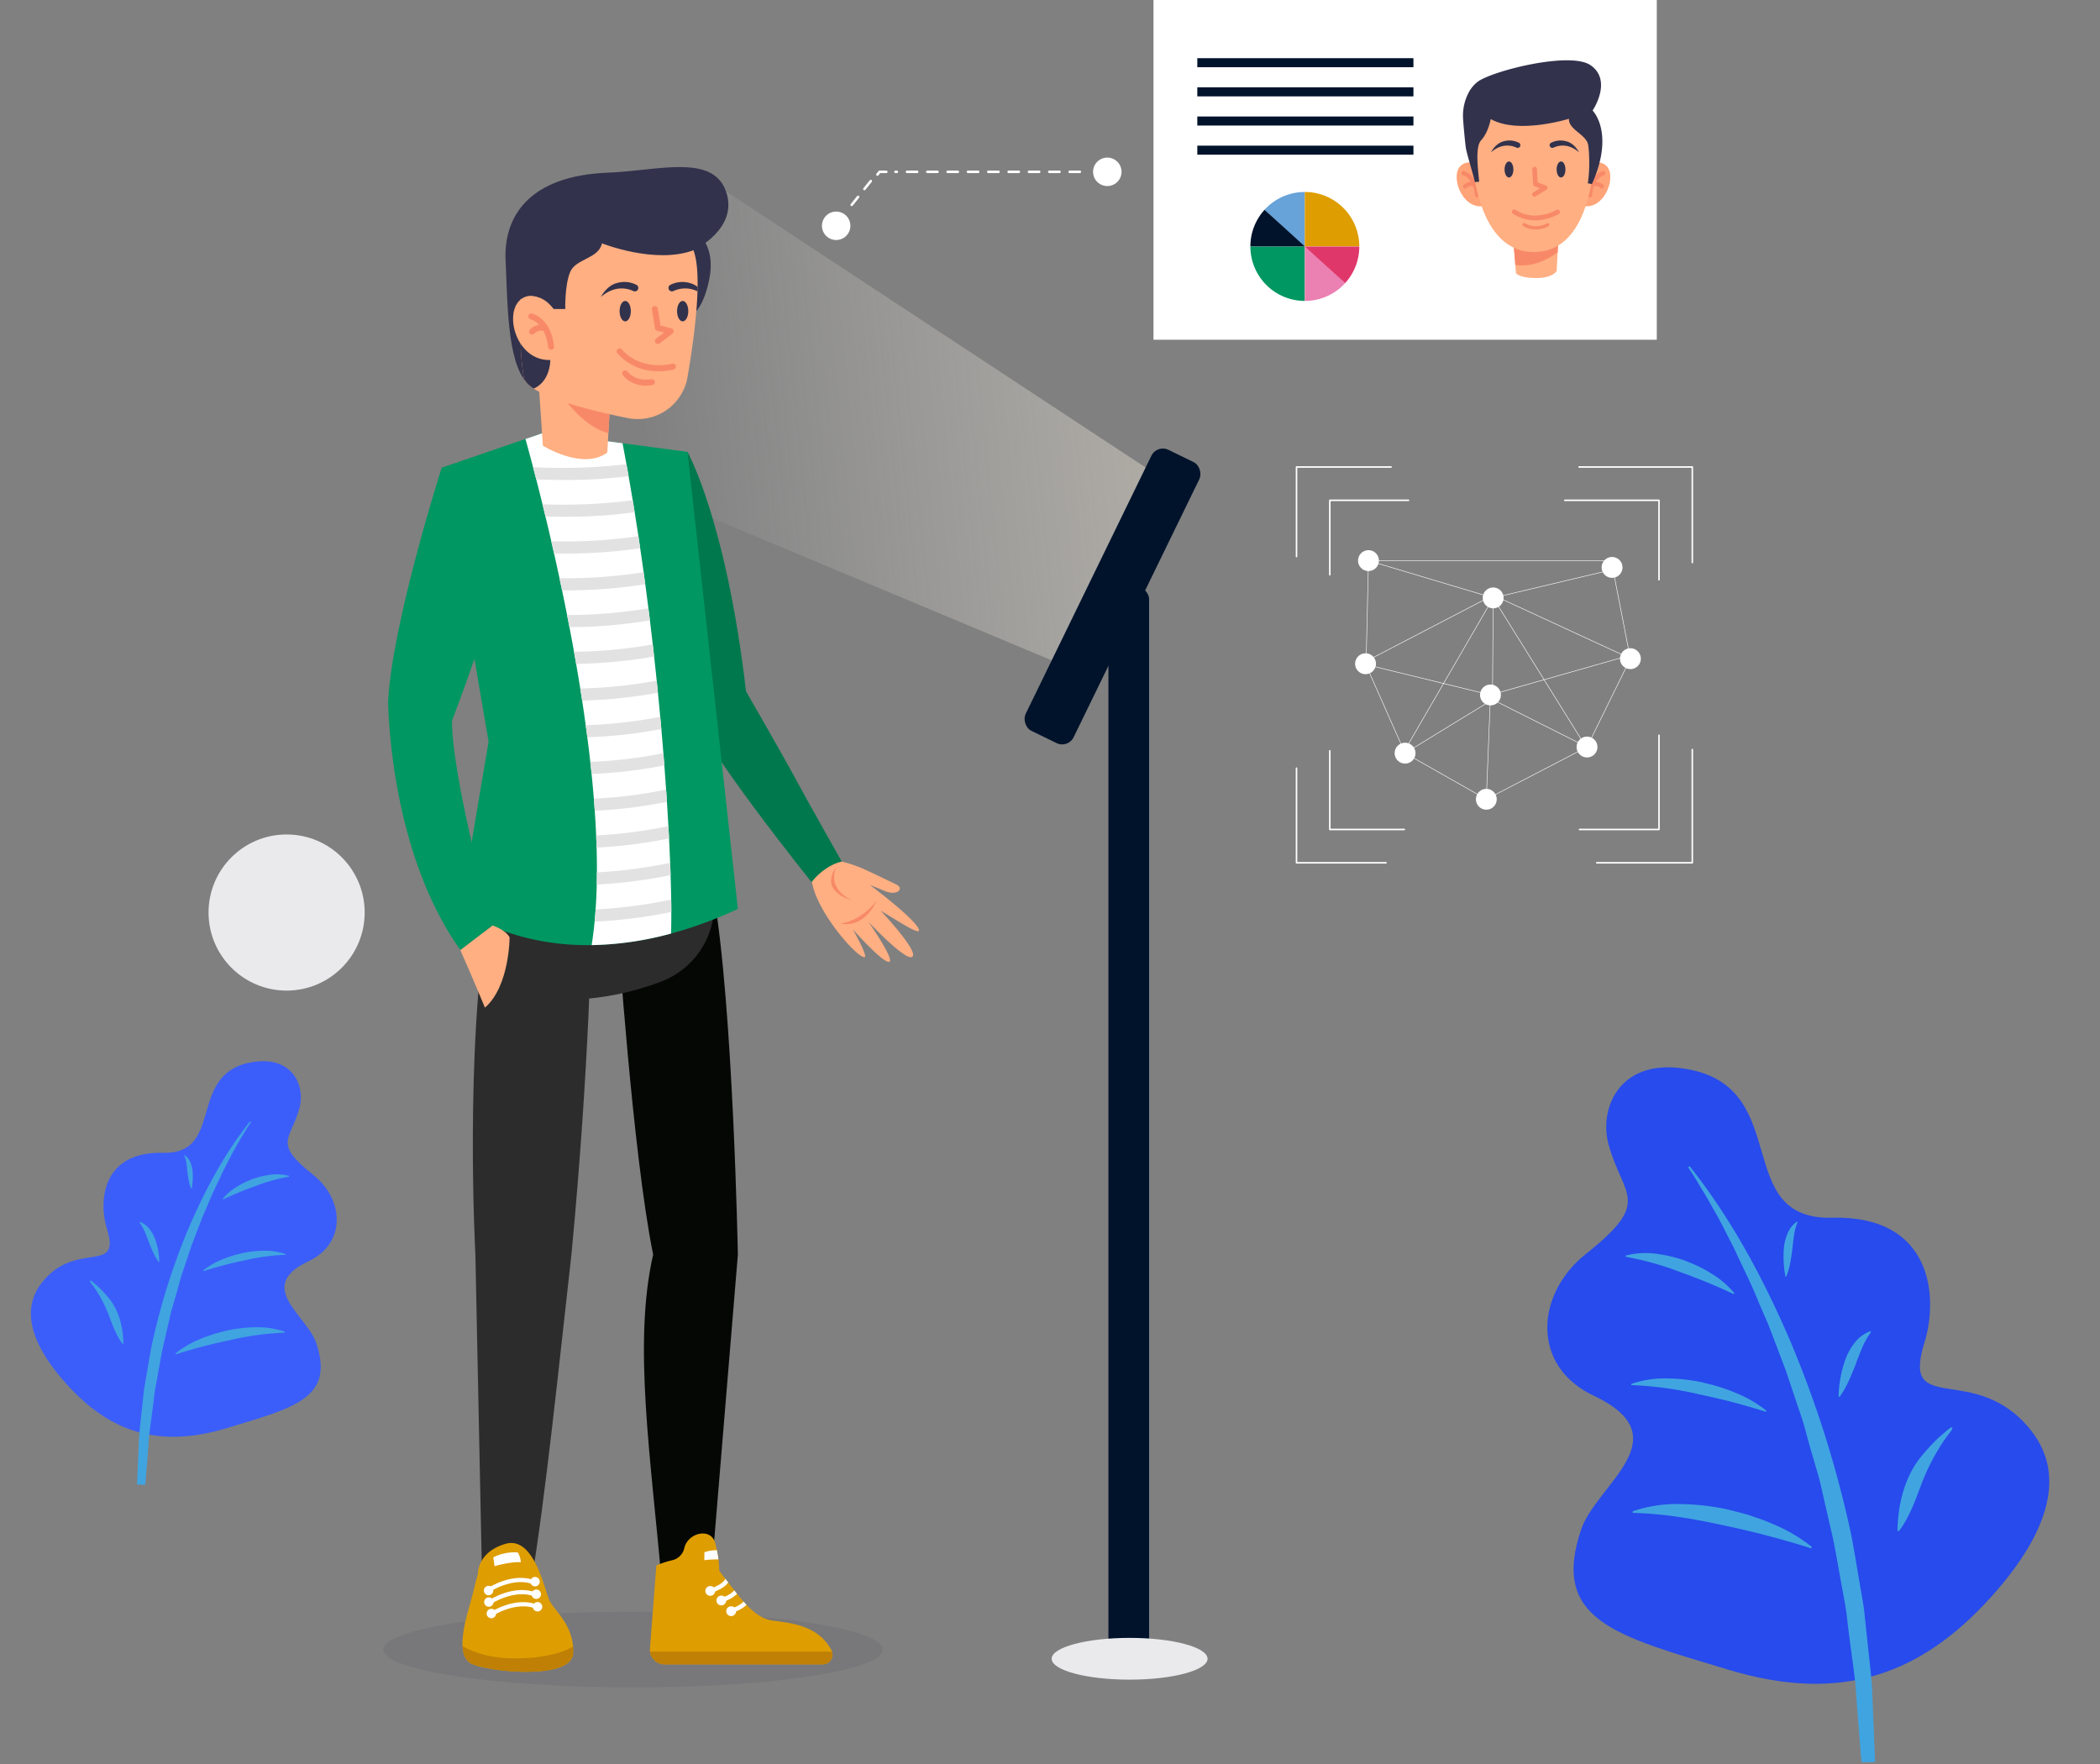 <svg xmlns="http://www.w3.org/2000/svg" width="826.205" height="694.081" viewBox="0 0 826.205 694.081">
    <rect x="0" y="0" width="826.205" height="694.081" fill="#808080" stroke="none"/>
    <defs>
        <style>
            .cls-1,.cls-19{fill:#eaeaed}.cls-2{opacity:.53;fill:url(#linear-gradient)}.cls-3{fill:#274bec}.cls-4{fill:#40a4e1}.cls-5{fill:#3b5efa}.cls-17,.cls-6{fill:#32324c}.cls-6{opacity:.1}.cls-7{fill:#ffaf82}.cls-8{fill:#f88968}.cls-9{fill:#00784e}.cls-10{fill:#050705}.cls-11{fill:#de9d01}.cls-12{fill:#bf8005}.cls-13{fill:#fff}.cls-14{fill:#2c2c2c}.cls-15{fill:#009762}.cls-16{fill:#e2e2e2}.cls-18{fill:#00132b}.cls-19{mix-blend-mode:multiply;isolation:isolate}.cls-20,.cls-21,.cls-22{fill:none;stroke:#fff}.cls-20,.cls-22{stroke-linecap:round;stroke-linejoin:round}.cls-20{stroke-width:.601px}.cls-21{stroke-miterlimit:10;stroke-width:.204px}.cls-22{stroke-dasharray:4 4}.cls-23{fill:#67a2d8}.cls-24{fill:#eb80b2}.cls-25{fill:#e0376b}.cls-26{fill:#ffa378}
        </style>
        <linearGradient id="linear-gradient" x1=".509" x2=".521" y1=".917" y2="-.349" gradientUnits="objectBoundingBox">
            <stop offset="0" stop-color="#fff" stop-opacity="0"/>
            <stop offset="1" stop-color="#f5ead4"/>
        </linearGradient>
    </defs>
    <g id="Illustration" transform="translate(-1023.91 -343.273)">
        <ellipse id="Ellipse_20" cx="30.712" cy="30.712" class="cls-1" data-name="Ellipse 20" rx="30.712" ry="30.712" transform="translate(1105.96 671.579)"/>
        <path id="Path_253" d="M-502.983-6078.141L-630.6-5922.629-525.7-5862l94.538-172.4z" class="cls-2" data-name="Path 253" transform="rotate(83.98 -3183.307 -1675.917)"/>
        <g id="Group_179" data-name="Group 179" transform="translate(1323.805 5966.908)">
            <path id="Path_244" d="M42.187.115C14.01-1.764 8.118 19.735 14.145 33.722c8.54 19.815 20.354 19.47-2.931 43.961-17.185 18.069-15.414 46.525 10.84 54.689 36.7 11.416 6.052 34.439 2.528 52.628-7.273 37.565 19.989 39.763 64.9 46.757 46.113 7.182 75.481-8.786 98.331-42.523 16.874-24.907 24.407-50.241 6.581-67.234-25.6-24.4-51.432 2.579-46.351-28.4 3.042-18.543-3.836-50.074-42.759-43.61S82.769 2.825 42.187.115z" class="cls-3" data-name="Path 244" transform="rotate(8 37405.792 -290.075)"/>
            <path id="Path_245" d="M105.419 222.061l-1.8-9.822-3.6-19.648c-1.434-6.5-3.187-12.93-4.77-19.4l-2.43-9.688c-.876-3.213-1.984-6.356-2.966-9.536-2.054-6.334-3.98-12.72-6.143-19.014a425.617 425.617 0 0 0-34.269-72.075C35.645 40.133 19.858 18.391.482 0L0 .551q3.331 3.7 6.393 7.642c2.14 2.524 4.154 5.157 6.153 7.79 2.05 2.593 3.962 5.291 5.842 8.015 1.861 2.731 3.868 5.339 5.588 8.171 3.614 5.516 7.359 10.916 10.622 16.646 1.67 2.832 3.416 5.61 5.132 8.406l4.763 8.627 4.737 8.62 4.394 8.8 4.4 8.79c1.474 2.923 2.647 5.994 3.991 8.986 1.275 3.017 2.658 5.983 4 8.971l2.018 4.477c.637 1.507 1.181 3.053 1.778 4.581l7.012 18.352c2.187 6.175 4.14 12.433 6.222 18.649 1 3.118 2.123 6.2 3.013 9.359.83 3.173 1.641 6.349 2.536 9.5 1.709 6.335 3.6 12.629 5.172 19.011 1.308 6.436 2.735 12.854 4.187 19.275l2.162 9.648" class="cls-4" data-name="Path 245" transform="rotate(8 37113.123 22.753)"/>
            <path id="Path_246" d="M54.11 7.691a48.762 48.762 0 0 0-13.028-5.27c-2.224-.666-4.5-1.01-6.766-1.46C32.042.6 29.742.4 27.453.147a71.43 71.43 0 0 0-13.9.42A40.655 40.655 0 0 0 0 4.638l.062.482A139.663 139.663 0 0 1 27.1 5.008a261.572 261.572 0 0 1 26.92 3.161z" class="cls-4" data-name="Path 246" transform="rotate(8 36521.918 -92.416)"/>
            <path id="Path_247" d="M44.338 11.038a35.958 35.958 0 0 0-10.021-6.346 51.52 51.52 0 0 0-5.4-2.09c-1.84-.58-3.716-1.018-5.588-1.5A54.056 54.056 0 0 0 11.731.02 30.912 30.912 0 0 0 0 2.378v.489A115.833 115.833 0 0 1 22.318 5.88a218.006 218.006 0 0 1 21.864 5.62z" class="cls-4" data-name="Path 247" transform="rotate(8 36865.66 -134.48)"/>
            <path id="Path_248" d="M.786 27.287a38.214 38.214 0 0 0 2.824-7.3 121.208 121.208 0 0 0 1.728-6.671c.141-1.112.489-2.119.706-3.169L6.4 8.584a12.86 12.86 0 0 0 .409-1.528A33.517 33.517 0 0 1 9.41.395L9.2 0a13.925 13.925 0 0 0-5.447 5.241A24.051 24.051 0 0 0 .982 12.3 45.818 45.818 0 0 0 .34 27.337z" class="cls-4" data-name="Path 248" transform="rotate(8 36688.943 502.056)"/>
            <path id="Path_249" d="M71.733 10.194a64.6 64.6 0 0 0-17.273-6.98c-2.948-.887-5.965-1.34-8.967-1.938C42.476.8 39.433.524 36.391.19a95.584 95.584 0 0 0-18.417.558A54.025 54.025 0 0 0 0 6.145l.083.641C11.977 5.388 24 5.717 35.932 6.641a348.29 348.29 0 0 1 35.678 4.187z" class="cls-4" data-name="Path 249" transform="rotate(8 36174.591 -62.782)"/>
            <path id="Path_251" d="M2.512 22.031a28.041 28.041 0 0 0 .814-5.979c.109-1.869.048-3.643.059-5.36-.1-1.72-.113-3.376-.113-5.005A21.389 21.389 0 0 1 3.939.254L3.718 0A10.471 10.471 0 0 0 .712 4.973 19.113 19.113 0 0 0 0 10.764a41.681 41.681 0 0 0 2.19 11.372z" class="cls-4" data-name="Path 251" transform="rotate(8 36980.108 313.122)"/>
            <path id="Path_250" d="M1.074 43.293C4.3 37.668 5.685 30.8 7.108 24.547a83.459 83.459 0 0 1 6.265-18.359q1.125-2.3 2.409-4.527c.456-.789.9-2.224-.268-1.427A11.842 11.842 0 0 0 13.75 2.1c-1.007 1.123-2.065 2.245-2.97 3.455a81.055 81.055 0 0 0-5.472 8.075C.172 22.562-.737 33.275.484 43.358z" class="cls-4" data-name="Path 250" transform="rotate(8 36437.495 701.003)"/>
        </g>
        <g id="Group_180" data-name="Group 180" transform="translate(1023.91 757.736)">
            <path id="Path_244-2" d="M25.7 142.17c-17.164 1.146-20.754-11.954-17.082-20.476 5.2-12.073 12.4-11.863-1.786-26.785-10.471-11.01-9.39-28.348 6.6-33.322C35.8 54.631 17.125 40.6 14.978 29.52 10.547 6.631 27.157 5.292 54.523 1.031c28.1-4.376 45.991 5.354 59.913 25.91 10.281 15.176 14.871 30.612 4.01 40.966-15.6 14.867-31.338-1.571-28.242 17.305 1.854 11.3-2.337 30.51-26.053 26.571S50.432 140.52 25.7 142.17z" class="cls-5" data-name="Path 244" transform="rotate(172 66.71 75.437)"/>
            <path id="Path_245-2" d="M64.232.492l-1.1 5.985-2.2 11.972C60.065 22.41 59 26.327 58.033 30.27l-1.481 5.9c-.534 1.957-1.209 3.873-1.807 5.81-1.251 3.86-2.425 7.75-3.743 11.585a259.33 259.33 0 0 1-20.878 43.918C21.719 111.342 12.1 124.589.293 135.795L0 135.459q2.029-2.254 3.9-4.656c1.3-1.538 2.531-3.142 3.749-4.747 1.249-1.58 2.414-3.224 3.56-4.883s2.357-3.253 3.405-4.979c2.2-3.361 4.484-6.651 6.472-10.142 1.018-1.726 2.081-3.418 3.127-5.122l2.9-5.257L30 90.422l2.677-5.362 2.677-5.36c.9-1.781 1.613-3.652 2.432-5.475.777-1.838 1.62-3.646 2.434-5.466l1.229-2.728c.388-.918.719-1.86 1.083-2.792l4.272-11.182C48.138 48.3 49.328 44.486 50.6 40.7c.607-1.9 1.293-3.78 1.836-5.7.506-1.933 1-3.868 1.545-5.791 1.042-3.86 2.2-7.695 3.151-11.583.8-3.921 1.666-7.832 2.551-11.744L61 0" class="cls-4" data-name="Path 245" transform="rotate(172 53.157 84.684)"/>
            <path id="Path_246-2" d="M32.969.291A29.71 29.71 0 0 1 25.031 3.5c-1.355.406-2.741.616-4.122.889-1.386.221-2.787.344-4.182.5a43.522 43.522 0 0 1-8.467-.257A24.771 24.771 0 0 1 0 2.152l.038-.293a85.1 85.1 0 0 0 16.476.068A159.376 159.376 0 0 0 32.914 0z" class="cls-4" data-name="Path 246" transform="rotate(172 53.49 44.465)"/>
            <path id="Path_247-2" d="M27.015.283a21.909 21.909 0 0 1-6.106 3.866 31.391 31.391 0 0 1-3.293 1.273c-1.121.353-2.264.62-3.4.914A32.936 32.936 0 0 1 7.147 7 18.835 18.835 0 0 1 0 5.559v-.3a70.577 70.577 0 0 0 13.6-1.834A132.832 132.832 0 0 0 26.92 0z" class="cls-4" data-name="Path 247" transform="rotate(172 55.353 30.834)"/>
            <path id="Path_248-2" d="M.479.031A23.284 23.284 0 0 1 2.2 4.48c.4 1.412.759 2.763 1.053 4.065.086.678.3 1.291.43 1.931l.216.951a7.835 7.835 0 0 1 .249.931 20.422 20.422 0 0 0 1.585 4.058l-.128.241a8.485 8.485 0 0 1-3.319-3.193A14.654 14.654 0 0 1 .6 9.16 27.917 27.917 0 0 1 .207 0z" class="cls-4" data-name="Path 248" transform="rotate(172 28.57 43.188)"/>
            <path id="Path_249-2" d="M43.707.386a39.36 39.36 0 0 1-10.524 4.253c-1.8.541-3.634.816-5.464 1.181-1.838.291-3.692.459-5.546.662a58.239 58.239 0 0 1-11.221-.34A32.918 32.918 0 0 1 0 2.853l.051-.391a112.686 112.686 0 0 0 21.843.088A212.214 212.214 0 0 0 43.632 0z" class="cls-4" data-name="Path 249" transform="rotate(172 52.284 60.073)"/>
            <path id="Path_251-2" d="M1.53.064a17.085 17.085 0 0 1 .5 3.643c.067 1.139.029 2.22.036 3.266a47.985 47.985 0 0 0-.072 3.05 13.032 13.032 0 0 0 .406 3.31l-.135.154a6.38 6.38 0 0 1-1.831-3.03A11.646 11.646 0 0 1 0 6.929 25.4 25.4 0 0 1 1.334 0z" class="cls-4" data-name="Path 251" transform="rotate(172 36.508 29.198)"/>
            <path id="Path_250-2" d="M.654.04c1.966 3.427 2.81 7.609 3.677 11.422a50.852 50.852 0 0 0 3.817 11.186q.685 1.4 1.468 2.758c.278.481.547 1.355-.163.869a7.216 7.216 0 0 1-1.075-1.139c-.613-.684-1.258-1.368-1.809-2.105a49.387 49.387 0 0 1-3.334-4.919C.1 12.671-.449 6.144.295 0z" class="cls-4" data-name="Path 250" transform="rotate(172 20.434 58.782)"/>
        </g>
        <g id="Group_561" data-name="Group 561" transform="translate(927.636 341.75)">
            <ellipse id="Ellipse_44" cx="98.255" cy="14.907" class="cls-6" data-name="Ellipse 44" rx="98.255" ry="14.907" transform="translate(247.096 635.598)"/>
            <g id="Group_560" data-name="Group 560" transform="translate(248.979 67.25)">
                <g id="Group_559" data-name="Group 559">
                    <g id="Group_443" data-name="Group 443" transform="translate(111.002 112.057)">
                        <g id="Group_442" data-name="Group 442" transform="translate(55.563 160.715)">
                            <path id="Path_21899" d="M351.1 236.506a56.564 56.564 0 0 1 10.3 3.281c4.614 2.1 10.148 4.809 12.97 6.161 3.394 1.624.445 4.633-4.372 2.641s-5.927-2.424-5.927-2.424 16.156 12.1 18.894 16.786c2.5 4.276-6.743-1.953-14.674-6.68 0 0 13.573 14.4 12.736 17.658-1.1 4.277-17.489-13.215-17.489-13.215s10.169 14.7 8.243 15.666c-2.148 1.083-14.4-12.688-14.4-12.688s6.093 10.712 4.588 10.9c-2.98.371-20.3-19.329-20.885-31.308.01.002 7.095-6.784 10.016-6.778z" class="cls-7" data-name="Path 21899" transform="translate(-341.094 -236.506)"/>
                            <path id="Path_21900" d="M362.431 246.278s-5.444 7.761-14.155 9.072c0 0 8.509 2.702 14.155-9.072z" class="cls-8" data-name="Path 21900" transform="translate(-336.702 -230.53)"/>
                            <path id="Path_21901" d="M354.287 251.308s-10.259-4.174-6.327-13.125c0 0-7.67 8.646 6.327 13.125z" class="cls-8" data-name="Path 21901" transform="translate(-338.177 -235.48)"/>
                        </g>
                        <path id="Path_21902" d="M336.417 230.968c-7.818-67.261-23.033-94.186-23.033-94.186-13.766 56.316-3.02 86.937 1.607 101.625s47.189 67.624 47.189 67.624c3.286-4.126 7.686-7.123 11.9-8.09 0 0-13.484-23.777-18.261-32.682s-19.402-34.291-19.402-34.291z" class="cls-9" data-name="Path 21902" transform="translate(-306.617 -136.782)"/>
                    </g>
                    <g id="Group_519" data-name="Group 519" transform="translate(29.247 277.767)">
                        <g id="Group_477" data-name="Group 477" transform="translate(60.952 8.122)">
                            <g id="Group_444" data-name="Group 444">
                                <path id="Path_21903" d="M341.108 386.625l-10.8 130.45h-19.033c-4.4-50.839-11.508-95.38-3.5-130.45-8.069-39.534-14.066-129.269-14.066-129.269 14.522-6.648 37.81-12.711 37.81-12.711 7.726 43.877 9.589 141.98 9.589 141.98z" class="cls-10" data-name="Path 21903" transform="translate(-293.709 -244.645)"/>
                            </g>
                            <g id="Group_476" data-name="Group 476" transform="translate(12.787 251.708)">
                                <g id="Group_446" data-name="Group 446">
                                    <g id="Group_445" data-name="Group 445">
                                        <path id="Path_21904" d="M369.646 452.3h-62.237a5.767 5.767 0 0 1-5.749-6.206l2.529-32.688a36.462 36.462 0 0 1 6.216-2.053 6.3 6.3 0 0 0 4.616-4.185c.045-.155.085-.316.126-.475 1.429-6.29 10.5-8.292 12.174-2.143.218.794.406 1.566.567 2.309.04.184.081.372.114.55.269 1.322.463 2.538.6 3.6.006.023.006.045.011.068a34.989 34.989 0 0 1 .309 4.443q1.235 1.571 2.39 3.088c.395.5.772 1.007 1.151 1.5.817 1.064 1.612 2.1 2.395 3.094.361.469.72.92 1.081 1.367a76.766 76.766 0 0 0 2.567 3.059c.384.435.767.859 1.162 1.265 3.209 3.373 6.445 5.678 10.271 6.209 6.748.927 17.773 1.671 23.1 11.576a3.494 3.494 0 0 1 .269.629 3.839 3.839 0 0 1-3.662 4.993z" class="cls-11" data-name="Path 21904" transform="translate(-301.643 -400.831)"/>
                                    </g>
                                </g>
                                <g id="Group_448" data-name="Group 448" transform="translate(.053 46.477)">
                                    <g id="Group_447" data-name="Group 447">
                                        <path id="Path_21905" d="M369.626 434.663h-62.237a5.762 5.762 0 0 1-5.713-4.993h71.61a3.839 3.839 0 0 1-3.66 4.993z" class="cls-12" data-name="Path 21905" transform="translate(-301.676 -429.67)"/>
                                    </g>
                                </g>
                                <g id="Group_456" data-name="Group 456" transform="translate(21.819 17.781)">
                                    <g id="Group_451" data-name="Group 451" transform="translate(1.663)">
                                        <g id="Group_450" data-name="Group 450">
                                            <g id="Group_449" data-name="Group 449">
                                                <path id="Path_21906" d="M323.552 413.363c-.72 1.059-2.192 2.34-5.154 3.523q-.754.309-1.647.6l-.537-1.624c.588-.2 1.12-.39 1.6-.583 3.4-1.373 4.335-2.722 4.587-3.415.399.504.772 1.007 1.151 1.499z" class="cls-13" data-name="Path 21906" transform="translate(-316.214 -411.864)"/>
                                            </g>
                                        </g>
                                    </g>
                                    <g id="Group_455" data-name="Group 455" transform="translate(0 2.88)">
                                        <g id="Group_454" data-name="Group 454">
                                            <g id="Group_453" data-name="Group 453">
                                                <g id="Group_452" data-name="Group 452">
                                                    <circle id="Ellipse_45" cx="1.93" cy="1.93" r="1.93" class="cls-13" data-name="Ellipse 45"/>
                                                </g>
                                            </g>
                                        </g>
                                    </g>
                                </g>
                                <g id="Group_464" data-name="Group 464" transform="translate(26.18 22.374)">
                                    <g id="Group_459" data-name="Group 459" transform="translate(1.346)">
                                        <g id="Group_458" data-name="Group 458">
                                            <g id="Group_457" data-name="Group 457">
                                                <path id="Path_21907" d="M325.493 416.081a12.161 12.161 0 0 1-4.261 2.682c-.595.258-1.246.5-1.973.738l-.537-1.629a26.357 26.357 0 0 0 1.818-.67 9.762 9.762 0 0 0 3.871-2.487c.362.468.721.919 1.082 1.366z" class="cls-13" data-name="Path 21907" transform="translate(-318.723 -414.714)"/>
                                            </g>
                                        </g>
                                    </g>
                                    <g id="Group_463" data-name="Group 463" transform="translate(0 2.044)">
                                        <g id="Group_462" data-name="Group 462">
                                            <g id="Group_461" data-name="Group 461">
                                                <g id="Group_460" data-name="Group 460">
                                                    <path id="Path_21908" d="M321.748 417.913a1.93 1.93 0 1 1-1.931-1.931 1.93 1.93 0 0 1 1.931 1.931z" class="cls-13" data-name="Path 21908" transform="translate(-317.888 -415.982)"/>
                                                </g>
                                            </g>
                                        </g>
                                    </g>
                                </g>
                                <g id="Group_472" data-name="Group 472" transform="translate(30.04 26.8)">
                                    <g id="Group_467" data-name="Group 467" transform="translate(1.323)">
                                        <g id="Group_466" data-name="Group 466">
                                            <g id="Group_465" data-name="Group 465">
                                                <path id="Path_21909" d="M327.766 418.725a12.42 12.42 0 0 1-4.129 2.567c-.6.256-1.265.509-2 .749l-.532-1.631c.68-.222 1.286-.451 1.829-.68a10.61 10.61 0 0 0 3.671-2.271c.383.441.767.86 1.161 1.266z" class="cls-13" data-name="Path 21909" transform="translate(-321.104 -417.46)"/>
                                            </g>
                                        </g>
                                    </g>
                                    <g id="Group_471" data-name="Group 471" transform="translate(0 1.836)">
                                        <g id="Group_470" data-name="Group 470">
                                            <g id="Group_469" data-name="Group 469">
                                                <g id="Group_468" data-name="Group 468">
                                                    <path id="Path_21910" d="M324.143 420.528a1.93 1.93 0 1 1-1.931-1.929 1.93 1.93 0 0 1 1.931 1.929z" class="cls-13" data-name="Path 21910" transform="translate(-320.283 -418.599)"/>
                                                </g>
                                            </g>
                                        </g>
                                    </g>
                                </g>
                                <g id="Group_475" data-name="Group 475" transform="translate(21.411 6.579)">
                                    <g id="Group_474" data-name="Group 474">
                                        <g id="Group_473" data-name="Group 473">
                                            <path id="Path_21911" d="M320.476 408.517a43.651 43.651 0 0 0-5.547.314l.035-3.117a14.009 14.009 0 0 1 4.912-.8c.27 1.321.463 2.537.6 3.603z" class="cls-13" data-name="Path 21911" transform="translate(-314.929 -404.913)"/>
                                        </g>
                                    </g>
                                </g>
                            </g>
                        </g>
                        <g id="Group_518" data-name="Group 518">
                            <g id="Group_516" data-name="Group 516" transform="translate(0 14.506)">
                                <g id="Group_478" data-name="Group 478" transform="translate(4.078)">
                                    <path id="Path_21912" d="M305.048 254.933s-.492 51.787-7.84 129.269c-4.79 42.219-10.122 95.186-16.042 130.45h-19.058L259.42 384.2s-4.361-80.28 5.115-135.6z" class="cls-14" data-name="Path 21912" transform="translate(-258.418 -248.606)"/>
                                </g>
                                <g id="Group_515" data-name="Group 515" transform="translate(0 249.056)">
                                    <g id="Group_481" data-name="Group 481">
                                        <g id="Group_480" data-name="Group 480">
                                            <g id="Group_479" data-name="Group 479">
                                                <path id="Path_21913" d="M299.406 446.536c-.55 10.967-34.835 7.188-40.319 3.9-2.116-1.272-3-3.723-3.168-6.69-.269-4.732 1.288-10.785 2.637-15.528 2.193-7.726 1.892-7.584 3.417-12.864 0 0-.395-8.587 10.84-11.866s15.354 18.1 17.273 22.213c1.753 3.766 8.58 8.922 9.288 18.193a21.086 21.086 0 0 1 .032 2.642z" class="cls-11" data-name="Path 21913" transform="translate(-255.888 -403.146)"/>
                                            </g>
                                        </g>
                                    </g>
                                    <g id="Group_484" data-name="Group 484" transform="translate(9.924 13.724)">
                                        <g id="Group_483" data-name="Group 483">
                                            <g id="Group_482" data-name="Group 482">
                                                <path id="Path_21914" d="M262.945 417.085l-.9-1.378c.419-.272 10.334-6.63 18.96-2.846l-.661 1.507c-7.819-3.43-17.304 2.654-17.399 2.717z" class="cls-13" data-name="Path 21914" transform="translate(-262.046 -411.662)"/>
                                            </g>
                                        </g>
                                    </g>
                                    <g id="Group_487" data-name="Group 487" transform="translate(10.902 23.267)">
                                        <g id="Group_486" data-name="Group 486">
                                            <g id="Group_485" data-name="Group 485">
                                                <path id="Path_21915" d="M263.551 423.007l-.9-1.38c.417-.272 10.332-6.628 18.959-2.846l-.661 1.507c-7.821-3.43-17.303 2.657-17.398 2.719z" class="cls-13" data-name="Path 21915" transform="translate(-262.653 -417.583)"/>
                                            </g>
                                        </g>
                                    </g>
                                    <g id="Group_490" data-name="Group 490" transform="translate(10.414 18.496)">
                                        <g id="Group_489" data-name="Group 489">
                                            <g id="Group_488" data-name="Group 488">
                                                <path id="Path_21916" d="M263.248 420.046l-.9-1.38c.417-.271 10.332-6.628 18.959-2.844l-.661 1.505c-7.821-3.427-17.303 2.656-17.398 2.719z" class="cls-13" data-name="Path 21916" transform="translate(-262.35 -414.623)"/>
                                            </g>
                                        </g>
                                    </g>
                                    <g id="Group_493" data-name="Group 493" transform="translate(8.425 16.865)">
                                        <g id="Group_492" data-name="Group 492">
                                            <g id="Group_491" data-name="Group 491">
                                                <path id="Path_21917" d="M264.816 415.461a1.85 1.85 0 1 1-1.85-1.85 1.85 1.85 0 0 1 1.85 1.85z" class="cls-13" data-name="Path 21917" transform="translate(-261.116 -413.611)"/>
                                            </g>
                                        </g>
                                    </g>
                                    <g id="Group_496" data-name="Group 496" transform="translate(8.524 21.387)">
                                        <g id="Group_495" data-name="Group 495">
                                            <g id="Group_494" data-name="Group 494">
                                                <path id="Path_21918" d="M264.877 418.267a1.85 1.85 0 1 1-1.85-1.85 1.85 1.85 0 0 1 1.85 1.85z" class="cls-13" data-name="Path 21918" transform="translate(-261.177 -416.417)"/>
                                            </g>
                                        </g>
                                    </g>
                                    <g id="Group_499" data-name="Group 499" transform="translate(9.502 25.909)">
                                        <g id="Group_498" data-name="Group 498">
                                            <g id="Group_497" data-name="Group 497">
                                                <path id="Path_21919" d="M265.484 421.073a1.85 1.85 0 1 1-1.85-1.85 1.85 1.85 0 0 1 1.85 1.85z" class="cls-13" data-name="Path 21919" transform="translate(-261.784 -419.223)"/>
                                            </g>
                                        </g>
                                    </g>
                                    <g id="Group_502" data-name="Group 502" transform="translate(27.681 23.237)">
                                        <g id="Group_501" data-name="Group 501">
                                            <g id="Group_500" data-name="Group 500">
                                                <path id="Path_21920" d="M276.766 419.415a1.851 1.851 0 1 1-1.852-1.85 1.852 1.852 0 0 1 1.852 1.85z" class="cls-13" data-name="Path 21920" transform="translate(-273.064 -417.565)"/>
                                            </g>
                                        </g>
                                    </g>
                                    <g id="Group_505" data-name="Group 505" transform="translate(27.192 18.303)">
                                        <g id="Group_504" data-name="Group 504">
                                            <g id="Group_503" data-name="Group 503">
                                                <path id="Path_21921" d="M276.461 416.353a1.85 1.85 0 1 1-1.85-1.85 1.851 1.851 0 0 1 1.85 1.85z" class="cls-13" data-name="Path 21921" transform="translate(-272.761 -414.503)"/>
                                            </g>
                                        </g>
                                    </g>
                                    <g id="Group_508" data-name="Group 508" transform="translate(26.702 13.368)">
                                        <g id="Group_507" data-name="Group 507">
                                            <g id="Group_506" data-name="Group 506">
                                                <path id="Path_21922" d="M276.159 413.291a1.851 1.851 0 1 1-1.85-1.85 1.849 1.849 0 0 1 1.85 1.85z" class="cls-13" data-name="Path 21922" transform="translate(-272.457 -411.441)"/>
                                            </g>
                                        </g>
                                    </g>
                                    <g id="Group_511" data-name="Group 511" transform="translate(.031 40.599)">
                                        <g id="Group_510" data-name="Group 510">
                                            <g id="Group_509" data-name="Group 509">
                                                <path id="Path_21923" d="M299.394 431.129c-.55 10.967-34.835 7.188-40.319 3.9-2.116-1.272-3-3.723-3.168-6.69 3.6 2.056 9.952 4.617 19.433 4.786 11.629.209 20.018-2.143 24.021-4.638a21.08 21.08 0 0 1 .033 2.642z" class="cls-12" data-name="Path 21923" transform="translate(-255.907 -428.338)"/>
                                            </g>
                                        </g>
                                    </g>
                                    <g id="Group_514" data-name="Group 514" transform="translate(12.126 3.677)">
                                        <g id="Group_513" data-name="Group 513">
                                            <g id="Group_512" data-name="Group 512">
                                                <path id="Path_21924" d="M273.057 405.48a18.287 18.287 0 0 0-9.645 1.919l.5 3.471s6.214-1.828 10.327-1.552a8.147 8.147 0 0 0-1.182-3.838z" class="cls-13" data-name="Path 21924" transform="translate(-263.412 -405.428)"/>
                                            </g>
                                        </g>
                                    </g>
                                </g>
                            </g>
                            <g id="Group_517" data-name="Group 517" transform="translate(6.494)">
                                <path id="Path_21925" d="M266.308 240.543s-6.453 22.823-6.39 43.168c0 0 31.59 13.823 71.779-1.452a32.373 32.373 0 0 0 18.891-41.126c-.069-.2-.14-.393-.211-.59 0 0-51.391-2.11-84.069 0z" class="cls-14" data-name="Path 21925" transform="translate(-259.918 -239.605)"/>
                            </g>
                        </g>
                    </g>
                    <g id="Group_538" data-name="Group 538" transform="translate(21.073 104.504)">
                        <g id="Group_523" data-name="Group 523">
                            <g id="Group_522" data-name="Group 522">
                                <g id="Group_521" data-name="Group 521">
                                    <g id="Group_520" data-name="Group 520">
                                        <path id="Path_21926" d="M367.342 319.464a164.952 164.952 0 0 1-20.561 8.021q-2.845.894-5.74 1.673a126.868 126.868 0 0 1-31.226 4.546c-17.481.243-35.2-3.66-51.7-13.84l11.147-66.253-18.446-107.748 27.6-9.455 1.481-.508 2.719-.93 1.151-.395 2.329-.795 4.915-1.686L320.2 136l1.758.234 2.993.4 1.673.226 20.885 2.788z" class="cls-15" data-name="Path 21926" transform="translate(-250.816 -132.095)"/>
                                    </g>
                                </g>
                            </g>
                        </g>
                        <path id="Path_21927" d="M328.537 329.157a126.868 126.868 0 0 1-31.226 4.546q.7-4.455 1.156-9.22.235-2.371.395-4.807.331-4.782.448-9.8.058-2.371.064-4.791.019-4.794-.121-9.75-.073-2.376-.174-4.777-.208-4.808-.553-9.724-.162-2.371-.359-4.759-.384-4.82-.886-9.7c-.161-1.581-.33-3.172-.508-4.756q-.534-4.835-1.168-9.686c-.2-1.584-.417-3.175-.635-4.759q-.662-4.847-1.4-9.676-.365-2.386-.748-4.761-.774-4.873-1.615-9.684-.411-2.391-.838-4.765-.88-4.9-1.8-9.689-.457-2.391-.925-4.764a977.082 977.082 0 0 0-1.977-9.711q-.5-2.415-1.01-4.782-1.069-4.982-2.137-9.723-.541-2.432-1.091-4.791-1.158-5.055-2.293-9.753c-.39-1.637-.782-3.244-1.168-4.807a842.994 842.994 0 0 0-2.458-9.786q-.645-2.509-1.251-4.825a775.741 775.741 0 0 0-2.993-11.083l2.329-.795 4.915-1.686L307.7 136l1.758.234q.788 4.131 1.542 8.279c.287 1.568.564 3.135.843 4.707q.827 4.716 1.612 9.446.4 2.359.772 4.717.764 4.728 1.478 9.446.358 2.364.7 4.72.7 4.736 1.351 9.446c.222 1.581.435 3.162.648 4.74q.638 4.748 1.233 9.454.3 2.384.591 4.748.578 4.767 1.12 9.463.273 2.391.533 4.759.534 4.789 1.017 9.481c.164 1.6.33 3.188.482 4.769q.488 4.808.912 9.494.222 2.417.434 4.785.43 4.842.8 9.508c.134 1.62.261 3.217.382 4.8q.372 4.878.691 9.528c.116 1.629.221 3.231.326 4.812q.319 4.939.572 9.563c.1 1.637.179 3.249.261 4.825.169 3.349.313 6.554.43 9.594.069 1.663.126 3.283.177 4.848.113 3.47.192 6.688.24 9.636.026 1.721.044 3.349.044 4.878.014 3.301-.025 6.145-.112 8.477z" class="cls-13" data-name="Path 21927" transform="translate(-238.312 -132.095)"/>
                        <g id="Group_537" data-name="Group 537" transform="translate(35.942 12.417)">
                            <g id="Group_524" data-name="Group 524">
                                <path id="Path_21928" d="M310.707 144.507a199.566 199.566 0 0 1-25.412 1.476q-5.275 0-10.927-.213-.645-2.509-1.251-4.825a221.521 221.521 0 0 0 36.746-1.146c.288 1.569.565 3.136.844 4.708z" class="cls-16" data-name="Path 21928" transform="translate(-273.118 -139.8)"/>
                            </g>
                            <g id="Group_525" data-name="Group 525" transform="translate(3.708 14.153)">
                                <path id="Path_21929" d="M311.683 153.3a200.62 200.62 0 0 1-28.1 1.781q-3.421 0-6.993-.087c-.39-1.637-.782-3.244-1.168-4.807a212.721 212.721 0 0 0 35.492-1.6q.394 2.354.769 4.713z" class="cls-16" data-name="Path 21929" transform="translate(-275.419 -148.582)"/>
                            </g>
                            <g id="Group_526" data-name="Group 526" transform="translate(7.17 28.316)">
                                <path id="Path_21930" d="M312.55 162.09a201.208 201.208 0 0 1-30.644 2.089c-1.072 0-2.153 0-3.247-.016q-.541-2.432-1.091-4.791a205.617 205.617 0 0 0 34.28-2l.702 4.718z" class="cls-16" data-name="Path 21930" transform="translate(-277.567 -157.37)"/>
                            </g>
                            <g id="Group_527" data-name="Group 527" transform="translate(10.398 42.482)">
                                <path id="Path_21931" d="M313.323 170.9a202.718 202.718 0 0 1-32.743 2.392q-.5-2.415-1.01-4.782a198.2 198.2 0 0 0 33.105-2.35c.225 1.581.435 3.162.648 4.74z" class="cls-16" data-name="Path 21931" transform="translate(-279.57 -166.16)"/>
                            </g>
                            <g id="Group_528" data-name="Group 528" transform="translate(13.386 56.675)">
                                <path id="Path_21932" d="M314.014 179.715a197.474 197.474 0 0 1-31.665 2.666q-.457-2.391-.925-4.764a194.425 194.425 0 0 0 32-2.649q.298 2.383.59 4.747z" class="cls-16" data-name="Path 21932" transform="translate(-281.424 -174.967)"/>
                            </g>
                            <g id="Group_529" data-name="Group 529" transform="translate(16.113 70.886)">
                                <path id="Path_21933" d="M314.632 188.544a194.079 194.079 0 0 1-30.678 2.9q-.411-2.391-.838-4.765a189.4 189.4 0 0 0 30.983-2.891q.273 2.388.533 4.756z" class="cls-16" data-name="Path 21933" transform="translate(-283.116 -183.785)"/>
                            </g>
                            <g id="Group_530" data-name="Group 530" transform="translate(18.566 85.126)">
                                <path id="Path_21934" d="M315.2 197.39a191.7 191.7 0 0 1-29.814 3.093q-.365-2.386-.748-4.761a187.187 187.187 0 0 0 30.08-3.1c.165 1.598.331 3.187.482 4.768z" class="cls-16" data-name="Path 21934" transform="translate(-284.638 -192.621)"/>
                            </g>
                            <g id="Group_531" data-name="Group 531" transform="translate(20.715 99.389)">
                                <path id="Path_21935" d="M315.73 206.256a190.5 190.5 0 0 1-29.123 3.249c-.2-1.584-.417-3.175-.635-4.759a185.542 185.542 0 0 0 29.325-3.275q.222 2.417.433 4.785z" class="cls-16" data-name="Path 21935" transform="translate(-285.972 -201.471)"/>
                            </g>
                            <g id="Group_532" data-name="Group 532" transform="translate(22.519 113.682)">
                                <path id="Path_21936" d="M316.232 215.143a189.932 189.932 0 0 1-28.633 3.38c-.161-1.581-.33-3.172-.508-4.756a184.132 184.132 0 0 0 28.759-3.426c.134 1.619.261 3.216.382 4.802z" class="cls-16" data-name="Path 21936" transform="translate(-287.091 -210.34)"/>
                            </g>
                            <g id="Group_533" data-name="Group 533" transform="translate(23.913 128.012)">
                                <path id="Path_21937" d="M316.72 224.044a190.072 190.072 0 0 1-28.4 3.5q-.162-2.371-.359-4.759a184.315 184.315 0 0 0 28.438-3.554c.111 1.63.216 3.232.321 4.813z" class="cls-16" data-name="Path 21937" transform="translate(-287.956 -219.232)"/>
                            </g>
                            <g id="Group_534" data-name="Group 534" transform="translate(24.825 142.387)">
                                <path id="Path_21938" d="M317.207 232.977a192.647 192.647 0 0 1-28.507 3.613q-.073-2.376-.174-4.777a186.428 186.428 0 0 0 28.424-3.662c.092 1.638.175 3.249.257 4.826z" class="cls-16" data-name="Path 21938" transform="translate(-288.522 -228.152)"/>
                            </g>
                            <g id="Group_535" data-name="Group 535" transform="translate(25.055 156.806)">
                                <path id="Path_21939" d="M317.727 241.947a197.282 197.282 0 0 1-29.062 3.713q.058-2.371.064-4.791a188.793 188.793 0 0 0 28.82-3.77c.07 1.663.126 3.283.178 4.848z" class="cls-16" data-name="Path 21939" transform="translate(-288.665 -237.099)"/>
                            </g>
                            <g id="Group_536" data-name="Group 536" transform="translate(24.213 171.29)">
                                <path id="Path_21940" d="M318.33 250.964a204.372 204.372 0 0 1-30.188 3.8q.234-2.371.395-4.807a194.714 194.714 0 0 0 29.75-3.874c.026 1.724.043 3.352.043 4.881z" class="cls-16" data-name="Path 21940" transform="translate(-288.142 -246.086)"/>
                            </g>
                        </g>
                    </g>
                    <g id="Group_557" data-name="Group 557" transform="translate(46.162)">
                        <g id="Group_539" data-name="Group 539" transform="translate(69.717 25.979)">
                            <path id="Path_21941" d="M315.371 83.37s7.4 4.877 4.746 18.126-7.773 14.662-7.773 14.662-7.76-29.336 3.027-32.788z" class="cls-17" data-name="Path 21941" transform="translate(-309.643 -83.37)"/>
                        </g>
                        <g id="Group_540" data-name="Group 540" transform="translate(13.043 83.4)">
                            <path id="Path_21942" d="M302.862 123.485l-.938 16.754-.429 7.678c-9.649 7.138-25.341-2.688-25.341-2.688l-1.677-24.829c4.466-3.009 15.971-.5 22.886 1.413 3.259.903 5.499 1.672 5.499 1.672z" class="cls-7" data-name="Path 21942" transform="translate(-274.477 -119)"/>
                        </g>
                        <g id="Group_541" data-name="Group 541" transform="translate(19.668 86.211)">
                            <path id="Path_21943" d="M300.348 122.418l-.938 16.754c-11.333-2.619-20.822-18.322-20.822-18.322l16.261-.106c3.259.906 5.499 1.674 5.499 1.674z" class="cls-8" data-name="Path 21943" transform="translate(-278.588 -120.744)"/>
                        </g>
                        <g id="Group_542" data-name="Group 542">
                            <path id="Path_21944" d="M340.337 99.978s18.072-8.409 12.773-23.247-26.92-8.014-46.362-7.276c-31.308 1.191-41.115 17.476-40.32 34.435s.614 39.692 8.3 48.172 12.935-3.507 16.909-14.114 28.508-43.075 48.7-37.97z" class="cls-17" data-name="Path 21944" transform="translate(-266.384 -67.25)"/>
                        </g>
                        <g id="Group_543" data-name="Group 543" transform="translate(5.802 17.595)">
                            <path id="Path_21945" d="M339.769 107.728c-.011.572-.021 1.156-.037 1.744-.324 10.53-2.135 23.323-3.921 33.731a19.892 19.892 0 0 1-23.531 16.132c-13.228-2.672-29.539-6.725-36.98-11.616-2.263-1.484-3.7-3.048-3.985-4.674a109.838 109.838 0 0 1-1.2-14.606c-.525-17.075.72-38.378.72-38.378 15.9-19.747 60.208-12.042 66.954 2.4 1.54 3.311 2.075 8.792 1.98 15.267z" class="cls-7" data-name="Path 21945" transform="translate(-269.984 -78.168)"/>
                        </g>
                        <g id="Group_544" data-name="Group 544" transform="translate(44.904 52.672)">
                            <path id="Path_21946" d="M298.664 103.952c0 2.219-.99 4.018-2.21 4.018s-2.208-1.8-2.208-4.018.99-4.019 2.208-4.019 2.21 1.8 2.21 4.019z" class="cls-17" data-name="Path 21946" transform="translate(-294.247 -99.933)"/>
                        </g>
                        <g id="Group_545" data-name="Group 545" transform="translate(67.509 52.672)">
                            <path id="Path_21947" d="M312.69 103.952c0 2.219-.99 4.018-2.208 4.018s-2.21-1.8-2.21-4.018.99-4.019 2.21-4.019 2.208 1.8 2.208 4.019z" class="cls-17" data-name="Path 21947" transform="translate(-308.273 -99.933)"/>
                        </g>
                        <g id="Group_546" data-name="Group 546" transform="translate(3.766 10.946)">
                            <path id="Path_21948" d="M270.807 115.315s7.08-4.609 13.041 3.62h4.637s-.264-9.526 1.987-14.693 11.13-5.035 12.454-11.13c0 0 20.957 8.338 35.982 2.712s-30.019-30.667-51.748-18.479-19.722 21.755-16.353 37.97z" class="cls-17" data-name="Path 21948" transform="translate(-268.721 -74.042)"/>
                        </g>
                        <g id="Group_547" data-name="Group 547" transform="translate(37.541 45.23)">
                            <path id="Path_21949" d="M289.678 101.208s2.124-4.366 6.2-5.458a10.419 10.419 0 0 1 7.827.7 1.353 1.353 0 0 1 .609 1.663 1.358 1.358 0 0 1-1.849.759c-2.281-1.062-7.314-2.432-12.787 2.336z" class="cls-17" data-name="Path 21949" transform="translate(-289.678 -95.315)"/>
                        </g>
                        <g id="Group_548" data-name="Group 548" transform="translate(64.14 45.231)">
                            <path id="Path_21950" d="M317.63 97.24c-.011.572-.021 1.156-.037 1.744a10.854 10.854 0 0 0-9.476-.111 1.4 1.4 0 0 1-.577.126 1.361 1.361 0 0 1-.662-2.548 10.426 10.426 0 0 1 7.827-.7 8.243 8.243 0 0 1 2.925 1.489z" class="cls-17" data-name="Path 21950" transform="translate(-306.183 -95.316)"/>
                        </g>
                        <g id="Group_549" data-name="Group 549" transform="translate(5.931 67.866)">
                            <path id="Path_21951" d="M275.252 128.64c-2.263-1.484-3.7-3.048-3.985-4.674a109.849 109.849 0 0 1-1.2-14.606l11.7 8.039s.145 8.326-6.515 11.241z" class="cls-17" data-name="Path 21951" transform="translate(-270.064 -109.361)"/>
                        </g>
                        <g id="Group_553" data-name="Group 553" transform="translate(2.993 50.667)">
                            <g id="Group_550" data-name="Group 550">
                                <path id="Path_21952" d="M284.141 103.861s-7.1-8.6-13.041-3.62c-6.546 5.492-1.531 24.109 11.774 23.687z" class="cls-7" data-name="Path 21952" transform="translate(-268.241 -98.689)"/>
                            </g>
                            <g id="Group_551" data-name="Group 551" transform="translate(5.989 6.929)">
                                <path id="Path_21953" d="M280.929 117.262a1.17 1.17 0 0 1-1.162-1.038c-1.083-9.418-6.67-10.867-6.907-10.925a1.17 1.17 0 0 1 .519-2.282c.3.066 7.431 1.781 8.714 12.94a1.171 1.171 0 0 1-1.03 1.3 1.238 1.238 0 0 1-.134.005z" class="cls-8" data-name="Path 21953" transform="translate(-271.957 -102.988)"/>
                            </g>
                            <g id="Group_552" data-name="Group 552" transform="translate(6.318 11.308)">
                                <path id="Path_21954" d="M273.331 109.627a1.168 1.168 0 0 1-.877-1.94 6.641 6.641 0 0 1 6.255-1.81 1.171 1.171 0 1 1-.5 2.287 4.292 4.292 0 0 0-4.006 1.083 1.174 1.174 0 0 1-.872.38z" class="cls-8" data-name="Path 21954" transform="translate(-272.161 -105.706)"/>
                            </g>
                        </g>
                        <g id="Group_554" data-name="Group 554" transform="translate(43.734 71.331)">
                            <path id="Path_21955" d="M310.075 120.5a20.98 20.98 0 0 1-16.267-7.054 1.171 1.171 0 1 1 1.768-1.536c7.661 8.8 19.665 5.676 19.786 5.644a1.17 1.17 0 0 1 .617 2.258 24.021 24.021 0 0 1-5.904.688z" class="cls-8" data-name="Path 21955" transform="translate(-293.521 -111.511)"/>
                        </g>
                        <g id="Group_555" data-name="Group 555" transform="translate(45.942 80.03)">
                            <path id="Path_21956" d="M304.241 122.864a11.553 11.553 0 0 1-9.122-4.087 1.171 1.171 0 0 1 1.881-1.4c.135.179 3.13 4 9.336 2.964a1.171 1.171 0 1 1 .384 2.309 15.009 15.009 0 0 1-2.479.214z" class="cls-8" data-name="Path 21956" transform="translate(-294.891 -116.909)"/>
                        </g>
                        <g id="Group_556" data-name="Group 556" transform="translate(57.6 54.667)">
                            <path id="Path_21957" d="M304.491 116.112a1.171 1.171 0 0 1-.712-2.1l3.122-2.382-2.706-.7a1.171 1.171 0 0 1-.861-.949l-1.194-7.452a1.171 1.171 0 0 1 2.313-.369l1.072 6.695 4.295 1.114a1.172 1.172 0 0 1 .416 2.064l-5.035 3.842a1.163 1.163 0 0 1-.71.237z" class="cls-8" data-name="Path 21957" transform="translate(-302.125 -101.171)"/>
                        </g>
                    </g>
                    <g id="Group_558" data-name="Group 558" transform="translate(28.395 298.362)">
                        <path id="Path_21958" d="M267.986 252.385s5.2 1.665 6.765 4.7c0 0 0 19.249-9.7 27.645 0 0-4.765-11.581-9.7-22.675z" class="cls-7" data-name="Path 21958" transform="translate(-255.359 -252.385)"/>
                    </g>
                    <path id="Path_21959" d="M258.813 140.638s-19.358 60.515-21.073 91.637c0 0 0 58.212 28.395 98.123l12.627-9.67s-15.916-57.909-15.916-80.494c0 0 16.114-41.94 18.759-58.465-.005 0-10.835-41.131-22.792-41.131z" class="cls-15" data-name="Path 21959" transform="translate(-237.74 -22.366)"/>
                </g>
            </g>
        </g>
        <rect id="Rectangle_2990" width="16" height="424" class="cls-18" data-name="Rectangle 2990" rx="5" transform="translate(1460 574)"/>
        <rect id="Rectangle_2989" width="21" height="123" class="cls-18" data-name="Rectangle 2989" rx="5" transform="rotate(25.97 -383.772 3466.196)"/>
        <path id="Path_21995" d="M103.6 275.092c0 4.536-13.73 8.214-30.667 8.214s-30.667-3.678-30.667-8.214 13.73-8.218 30.667-8.218 30.667 3.678 30.667 8.218z" class="cls-19" data-name="Path 21995" transform="translate(1395.401 720.793)"/>
        <g id="Group_592" data-name="Group 592" transform="translate(1210 218)">
            <g id="Group_569" data-name="Group 569" transform="translate(324 309)">
                <g id="Group_567" data-name="Group 567">
                    <g id="Group_565" data-name="Group 565">
                        <path id="Path_21996" d="M104.515 91.324v37.226h35.228" class="cls-20" data-name="Path 21996" transform="translate(-104.515 27.173)"/>
                        <path id="Path_21997" d="M123.577 103.831V66.237H79.006" class="cls-20" data-name="Path 21997" transform="translate(32.142 -66.237)"/>
                        <path id="Path_21998" d="M141.31 66.237h-37.216v35.242" class="cls-20" data-name="Path 21998" transform="translate(-104.094 -66.237)"/>
                        <path id="Path_21999" d="M79.006 134.339h37.6v-44.57" class="cls-20" data-name="Path 21999" transform="translate(39.109 21.383)"/>
                    </g>
                    <g id="Group_566" data-name="Group 566" transform="translate(13.103 13.108)">
                        <path id="Path_22000" d="M102.994 89.876v30.953H132.3" class="cls-20" data-name="Path 22000" transform="translate(-102.994 8.674)"/>
                        <path id="Path_22001" d="M118.851 100.276V69.012h-37.07" class="cls-20" data-name="Path 22001" transform="translate(10.657 -69.012)"/>
                        <path id="Path_22002" d="M133.606 69.012h-30.962v29.3" class="cls-20" data-name="Path 22002" transform="translate(-102.644 -69.012)"/>
                        <path id="Path_22003" d="M81.781 125.647h31.26V88.582" class="cls-20" data-name="Path 22003" transform="translate(16.467 3.856)"/>
                    </g>
                </g>
                <g id="Group_568" data-name="Group 568" transform="translate(23.055 32.738)">
                    <path id="Path_22004" d="M105.113 77.263a4.1 4.1 0 1 0 4.1-4.1 4.1 4.1 0 0 0-4.1 4.1z" class="cls-13" data-name="Path 22004" transform="translate(-103.956 -73.168)"/>
                    <path id="Path_22005" d="M84.821 77.83a4.1 4.1 0 1 0 4.1-4.1 4.1 4.1 0 0 0-4.1 4.1z" class="cls-13" data-name="Path 22005" transform="translate(12.175 -71.057)"/>
                    <path id="Path_22006" d="M94.725 80.369a4.1 4.1 0 1 0 4.1-4.1 4.1 4.1 0 0 0-4.1 4.1z" class="cls-13" data-name="Path 22006" transform="translate(-44.505 -61.603)"/>
                    <path id="Path_22007" d="M83.3 85.432a4.1 4.1 0 1 0 4.1-4.1 4.091 4.091 0 0 0-4.1 4.1z" class="cls-13" data-name="Path 22007" transform="translate(20.907 -42.751)"/>
                    <path id="Path_22008" d="M95.3 97.148a4.093 4.093 0 1 0 4.09-4.1 4.093 4.093 0 0 0-4.09 4.1z" class="cls-13" data-name="Path 22008" transform="translate(-47.77 .854)"/>
                    <path id="Path_22009" d="M94.949 88.453a4.1 4.1 0 1 0 4.1-4.1 4.09 4.09 0 0 0-4.1 4.1z" class="cls-13" data-name="Path 22009" transform="translate(-45.792 -31.503)"/>
                    <path id="Path_22010" d="M105.357 85.849a4.1 4.1 0 1 0 4.1-4.091 4.1 4.1 0 0 0-4.1 4.091z" class="cls-13" data-name="Path 22010" transform="translate(-105.357 -41.184)"/>
                    <path id="Path_22011" d="M86.91 92.784a4.1 4.1 0 1 0 4.1-4.09 4.1 4.1 0 0 0-4.1 4.09z" class="cls-13" data-name="Path 22011" transform="translate(.228 -15.358)"/>
                    <path id="Path_22012" d="M102.065 93.3a4.1 4.1 0 1 0 4.091-4.091 4.1 4.1 0 0 0-4.091 4.091z" class="cls-13" data-name="Path 22012" transform="translate(-86.511 -13.455)"/>
                    <path id="Path_22013" d="M171.087 147.368l-39.615 20.573L99.5 149.78l-15.336-34.613.946-41.132h95.516l7.528 38.588z" class="cls-21" data-name="Path 22013" transform="translate(-79.855 -69.941)"/>
                    <path id="Path_22014" d="M159.363 104.268L122.2 85.61l-34.423 21.071" class="cls-21" data-name="Path 22014" transform="translate(-68.131 -26.841)"/>
                    <path id="Path_22015" d="M144.409 124.284l.249-35.576-49.066-14.673" class="cls-21" data-name="Path 22015" transform="translate(-90.337 -69.941)"/>
                    <path id="Path_22016" d="M84.537 102.546l49.292-25.635 52.216 24.12-53.286 15.153-48-11.725" class="cls-21" data-name="Path 22016" transform="translate(-79.508 -59.232)"/>
                    <path id="Path_22017" d="M120.89 143.183l-35.5-57.032 48.185-11.43" class="cls-21" data-name="Path 22017" transform="translate(-31.07 -67.385)"/>
                    <path id="Line_6" d="M0 59.168L34.328 0" class="cls-21" data-name="Line 6" transform="translate(19.993 18.767)"/>
                    <path id="Line_7" d="M0 41.049L1.633 0" class="cls-21" data-name="Line 7" transform="translate(51.617 56.951)"/>
                </g>
            </g>
            <g id="Group_591" data-name="Group 591" transform="translate(137.294 123.273)">
                <g id="Group_572" data-name="Group 572" transform="translate(0 64.005)">
                    <g id="Group_571" data-name="Group 571" transform="translate(5.594 5.594)">
                        <g id="Group_570" data-name="Group 570">
                            <path id="Line_8" d="M2.63 0H0" class="cls-22" data-name="Line 8" transform="translate(103.113)"/>
                            <path id="Line_9" d="M72.522 0H0" class="cls-22" data-name="Line 9" transform="translate(23.34)"/>
                            <path id="Path_22018" d="M97.5 109.61h-2.63l-1.651 2.05" class="cls-22" data-name="Path 22018" transform="translate(-77.78 -109.61)"/>
                            <path id="Line_10" d="M8 0L0 10" class="cls-22" data-name="Line 10" transform="translate(5.612 3.628)"/>
                            <path id="Line_11" d="M1.651 0L0 2.05" class="cls-22" data-name="Line 11" transform="translate(0 19.184)"/>
                        </g>
                    </g>
                    <path id="Path_22019" d="M84.811 114.019a5.595 5.595 0 1 1-5.593-5.593 5.592 5.592 0 0 1 5.593 5.593z" class="cls-13" data-name="Path 22019" transform="translate(33.049 -108.426)"/>
                    <path id="Path_22020" d="M107.39 118.515a5.593 5.593 0 1 1-5.593-5.593 5.589 5.589 0 0 1 5.593 5.593z" class="cls-13" data-name="Path 22020" transform="translate(-96.205 -91.685)"/>
                </g>
                <g id="Group_590" data-name="Group 590" transform="translate(130.433 2)">
                    <path id="Rectangle_2991" d="M0 0h198.01v133.664H0z" class="cls-13" data-name="Rectangle 2991"/>
                    <g id="Group_574" data-name="Group 574" transform="translate(38.125 75.529)">
                        <path id="Path_22021" d="M76.74 132.07c0 .449-15.847-14.411-15.847-14.411a21.38 21.38 0 0 1 15.847-7z" class="cls-23" data-name="Path 22021" transform="translate(-55.319 -110.654)"/>
                        <path id="Path_22022" d="M77.783 132.07H56.357v-21.416a21.428 21.428 0 0 1 21.426 21.416z" class="cls-11" data-name="Path 22022" transform="translate(-34.936 -110.654)"/>
                        <path id="Path_22023" d="M60.893 115.193h21.421v21.421a21.422 21.422 0 0 1-21.421-21.421z" class="cls-15" data-name="Path 22023" transform="translate(-60.893 -93.753)"/>
                        <path id="Path_22024" d="M82.314 126.548H60.893a21.337 21.337 0 0 1 5.574-14.411z" class="cls-18" data-name="Path 22024" transform="translate(-60.893 -105.132)"/>
                        <g id="Group_573" data-name="Group 573" transform="translate(21.421 21.435)">
                            <path id="Path_22025" d="M57.537 115.2c0-.444 15.852 14.416 15.852 14.416a21.375 21.375 0 0 1-15.852 7z" class="cls-24" data-name="Path 22025" transform="translate(-57.537 -115.192)"/>
                            <path id="Path_22026" d="M56.357 115.194h21.426a21.358 21.358 0 0 1-5.574 14.416z" class="cls-25" data-name="Path 22026" transform="translate(-56.357 -115.184)"/>
                        </g>
                    </g>
                    <g id="Group_575" data-name="Group 575" transform="translate(17.242 22.888)">
                        <path id="Rectangle_2992" d="M0 0h85.03v3.554H0z" class="cls-18" data-name="Rectangle 2992" transform="translate(0 11.474)"/>
                        <path id="Rectangle_2993" d="M0 0h85.03v3.554H0z" class="cls-18" data-name="Rectangle 2993"/>
                        <path id="Rectangle_2994" d="M0 0h85.03v3.556H0z" class="cls-18" data-name="Rectangle 2994" transform="translate(0 22.946)"/>
                        <path id="Rectangle_2995" d="M0 0h85.03v3.554H0z" class="cls-18" data-name="Rectangle 2995" transform="translate(0 34.42)"/>
                    </g>
                    <g id="Group_625" data-name="Group 625" transform="translate(39.326 -41.954)">
                        <g id="Group_595" data-name="Group 595" transform="translate(102.144 135.352)">
                            <g id="Group_593" data-name="Group 593">
                                <path id="Path_22027" d="M116.126 123.209l-.312 5.871-.39 7.356s-1.461 2.769-8.054 2.769-7.943-1.892-7.943-1.892l-.265-3.264-.887-10.84z" class="cls-7" data-name="Path 22027" transform="translate(-98.275 -123.209)"/>
                            </g>
                            <g id="Group_594" data-name="Group 594">
                                <path id="Path_22028" d="M116.126 123.209l-.312 5.871c-2.749 2.059-9.259 6.106-16.652 4.969l-.887-10.84z" class="cls-8" data-name="Path 22028" transform="translate(-98.275 -123.209)"/>
                            </g>
                        </g>
                        <g id="Group_603" data-name="Group 603" transform="translate(79.947 105.848)">
                            <g id="Group_597" data-name="Group 597">
                                <g id="Group_596" data-name="Group 596">
                                    <path id="Path_22029" d="M90.881 101.655s-5.049-4.94-9.083-1.716c-4.764 3.809.219 17.518 8.671 16.066z" class="cls-26" data-name="Path 22029" transform="translate(-79.947 -98.847)"/>
                                </g>
                            </g>
                            <g id="Group_602" data-name="Group 602" transform="translate(1.907 3.372)">
                                <g id="Group_599" data-name="Group 599">
                                    <g id="Group_598" data-name="Group 598">
                                        <path id="Path_22030" d="M87.6 112.007a.836.836 0 0 1-.8-.769c-.544-6.746-4.494-7.917-4.663-7.963a.836.836 0 0 1 .426-1.617c.216.056 5.259 1.453 5.9 9.445a.835.835 0 0 1-.765.9c-.032.004-.063.004-.098.004z" class="cls-8" data-name="Path 22030" transform="translate(-81.521 -101.632)"/>
                                    </g>
                                </g>
                                <g id="Group_601" data-name="Group 601" transform="translate(.551 4.225)">
                                    <g id="Group_600" data-name="Group 600">
                                        <path id="Path_22031" d="M82.783 107.832a.836.836 0 0 1-.578-1.411 4.743 4.743 0 0 1 4.508-1.137.836.836 0 0 1-.413 1.616 3.039 3.039 0 0 0-2.88.669.832.832 0 0 1-.637.263z" class="cls-8" data-name="Path 22031" transform="translate(-81.976 -105.12)"/>
                                    </g>
                                </g>
                            </g>
                        </g>
                        <g id="Group_611" data-name="Group 611" transform="translate(129.476 105.848)">
                            <g id="Group_605" data-name="Group 605">
                                <g id="Group_604" data-name="Group 604">
                                    <path id="Path_22032" d="M120.843 101.655s5.05-4.94 9.084-1.716c4.764 3.809-.219 17.518-8.671 16.066z" class="cls-26" data-name="Path 22032" transform="translate(-120.843 -98.847)"/>
                                </g>
                            </g>
                            <g id="Group_610" data-name="Group 610" transform="translate(2.082 3.372)">
                                <g id="Group_607" data-name="Group 607">
                                    <g id="Group_606" data-name="Group 606">
                                        <path id="Path_22033" d="M123.428 112.007a.836.836 0 0 0 .8-.769c.543-6.746 4.493-7.917 4.661-7.963a.836.836 0 0 0-.425-1.617c-.216.056-5.259 1.453-5.9 9.445a.837.837 0 0 0 .767.9.828.828 0 0 0 .097.004z" class="cls-8" data-name="Path 22033" transform="translate(-122.562 -101.632)"/>
                                    </g>
                                </g>
                                <g id="Group_609" data-name="Group 609" transform="translate(1.031 4.225)">
                                    <g id="Group_608" data-name="Group 608">
                                        <path id="Path_22034" d="M127.971 107.832a.836.836 0 0 0 .576-1.411 4.74 4.74 0 0 0-4.506-1.137.836.836 0 0 0 .415 1.619 3.039 3.039 0 0 1 2.88.669.832.832 0 0 0 .635.26z" class="cls-8" data-name="Path 22034" transform="translate(-123.413 -105.12)"/>
                                    </g>
                                </g>
                            </g>
                        </g>
                        <path id="Path_22035" d="M109.4 138.841c-17.449 0-22.837-20.726-24.443-35.9A23.945 23.945 0 0 1 108.41 76.46H109.674a23.963 23.963 0 0 1 23.519 26.025c-1.334 15.374-6.348 36.356-23.793 36.356z" class="cls-7" data-name="Path 22035" transform="translate(1.029 2.274)"/>
                        <path id="Path_22036" d="M132.153 67.581c8.853 6.055.844 17.863.844 17.863s8.814 8.629-.259 28.941l-1.616-.329c1.031-6.5.412-14.422 0-15.668-1.227-3.714-7.744-5.693-7.409-9.708 0 0-19.974 6.246-30.785.113 0 0-.853 5.145-3.815 8.39-2.478 2.715-1.067 12.17-.748 16.261l-1.659.163c-.983-4.167-3.385-11.672-3.643-13.883-.162-1.394-.756-6.921-1.01-10.873a19.466 19.466 0 0 1 1.964-10.045 13.155 13.155 0 0 1 3.734-4.666c5.803-4.321 36.372-12.05 44.402-6.559z" class="cls-17" data-name="Path 22036" transform="translate(.435)"/>
                        <g id="Group_613" data-name="Group 613" transform="translate(98.799 105.472)">
                            <g id="Group_612" data-name="Group 612">
                                <path id="Path_22037" d="M98.983 101.694c0 1.744-.776 3.159-1.734 3.159s-1.735-1.415-1.735-3.157.775-3.158 1.734-3.158 1.735 1.412 1.735 3.156z" class="cls-17" data-name="Path 22037" transform="translate(-95.513 -98.537)"/>
                            </g>
                        </g>
                        <g id="Group_615" data-name="Group 615" transform="translate(93.448 97.247)">
                            <g id="Group_614" data-name="Group 614">
                                <path id="Path_22038" d="M91.1 96.377s1.669-3.431 4.873-4.29a8.182 8.182 0 0 1 6.151.549 1.064 1.064 0 0 1 .481 1.307 1.068 1.068 0 0 1-1.453.6c-1.802-.843-5.758-1.914-10.052 1.834z" class="cls-17" data-name="Path 22038" transform="translate(-91.095 -91.745)"/>
                            </g>
                        </g>
                        <g id="Group_617" data-name="Group 617" transform="translate(119.281 105.472)">
                            <g id="Group_616" data-name="Group 616">
                                <path id="Path_22039" d="M112.425 101.694c0 1.744.775 3.159 1.733 3.159s1.735-1.415 1.737-3.157-.776-3.158-1.734-3.158-1.736 1.412-1.736 3.156z" class="cls-17" data-name="Path 22039" transform="translate(-112.425 -98.537)"/>
                            </g>
                        </g>
                        <g id="Group_619" data-name="Group 619" transform="translate(116.528 97.247)">
                            <g id="Group_618" data-name="Group 618">
                                <path id="Path_22040" d="M121.725 96.377s-1.669-3.431-4.875-4.29a8.182 8.182 0 0 0-6.151.549 1.063 1.063 0 0 0-.48 1.307 1.068 1.068 0 0 0 1.453.6c1.798-.843 5.753-1.914 10.053 1.834z" class="cls-17" data-name="Path 22040" transform="translate(-110.152 -91.745)"/>
                            </g>
                        </g>
                        <g id="Group_621" data-name="Group 621" transform="translate(109.641 107.552)">
                            <g id="Group_620" data-name="Group 620">
                                <path id="Path_22041" d="M105.3 112.035a.92.92 0 0 1-.394-1.7l2.626-1.622-2.061-.758a.92.92 0 0 1-.6-.808l-.355-5.92a.92.92 0 1 1 1.837-.11l.319 5.319 3.271 1.2a.92.92 0 0 1 .166 1.647l-4.239 2.617a.918.918 0 0 1-.57.135z" class="cls-8" data-name="Path 22041" transform="translate(-104.465 -100.254)"/>
                            </g>
                        </g>
                        <g id="Group_623" data-name="Group 623" transform="translate(101.72 124.364)">
                            <g id="Group_622" data-name="Group 622">
                                <path id="Path_22042" d="M110.565 118.036a16.031 16.031 0 0 1-12.227-2.221.914.914 0 1 1 1-1.528c7.647 5.014 15.984.11 16.067.059a.914.914 0 0 1 .942 1.567 19.557 19.557 0 0 1-5.782 2.123z" class="cls-8" data-name="Path 22042" transform="translate(-97.925 -114.136)"/>
                            </g>
                        </g>
                        <g id="Group_624" data-name="Group 624" transform="translate(105.862 129.716)">
                            <path id="Path_22043" d="M106.726 121.087a9.328 9.328 0 0 1-5.067-1.338.642.642 0 1 1 .656-1.1 8.789 8.789 0 0 0 8.614.017.642.642 0 0 1 .661 1.1 10.672 10.672 0 0 1-4.864 1.321z" class="cls-8" data-name="Path 22043" transform="translate(-101.345 -118.555)"/>
                        </g>
                    </g>
                </g>
            </g>
        </g>
    </g>
</svg>
